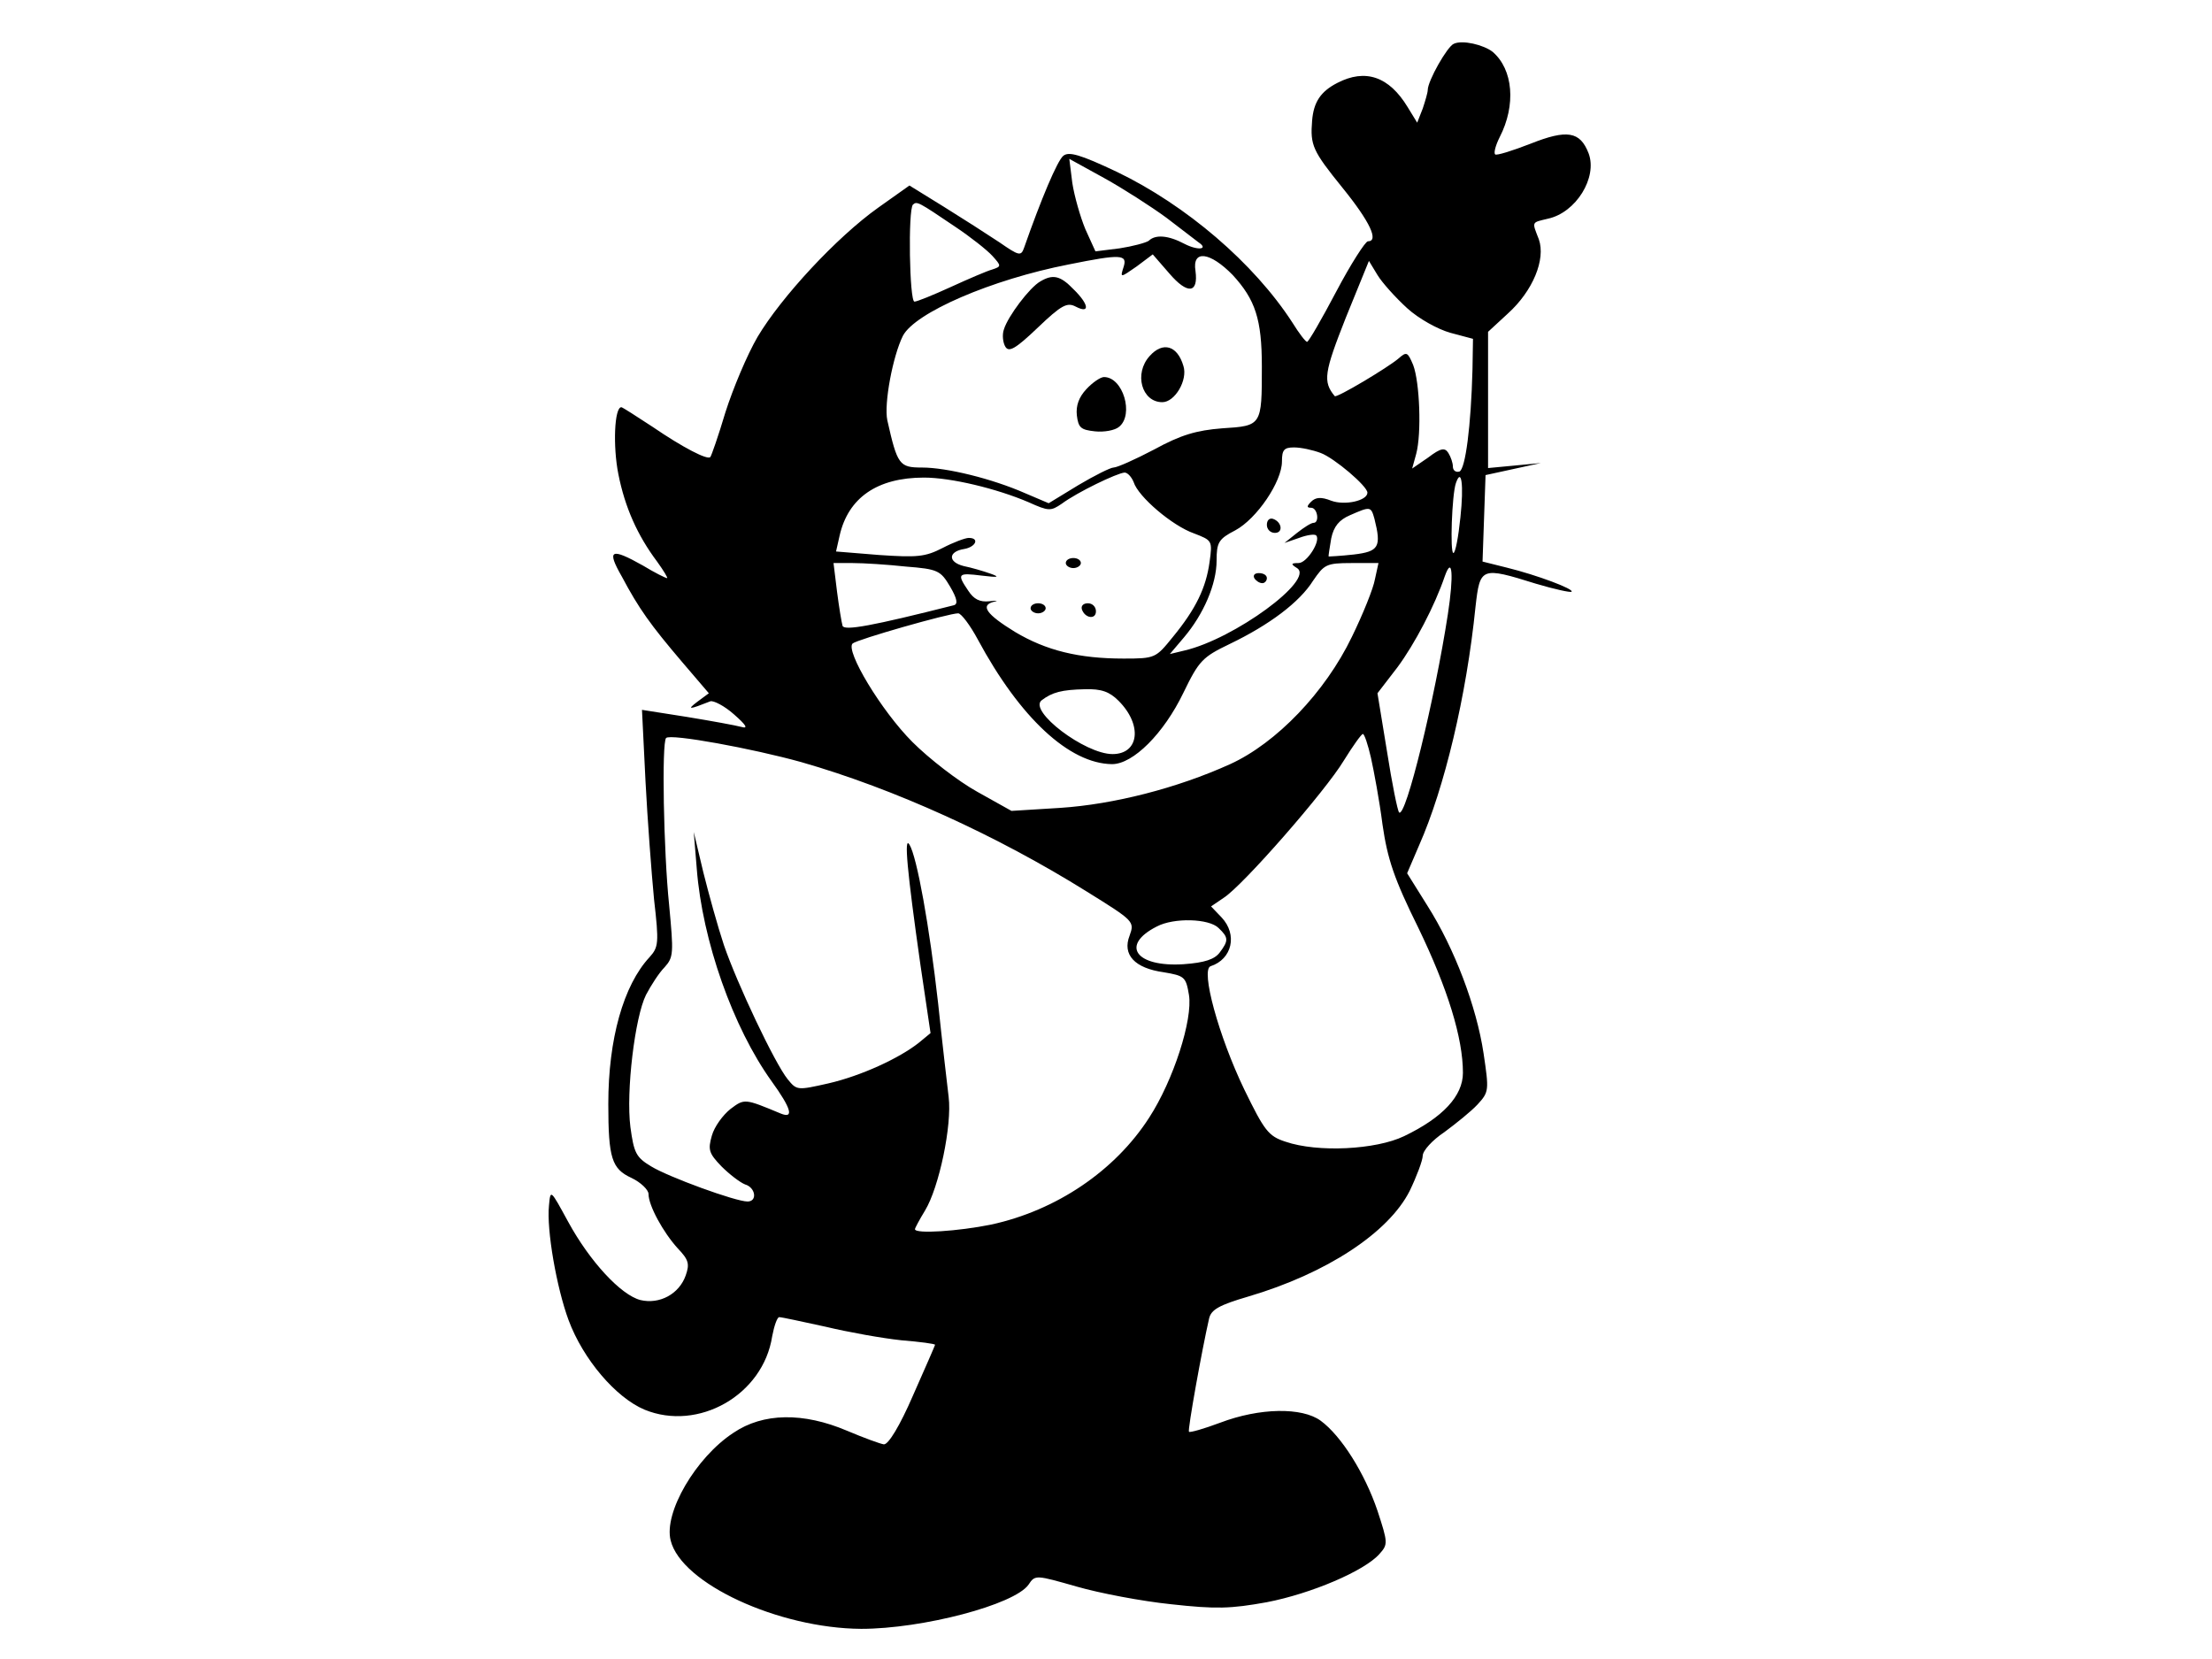<?xml version="1.0" standalone="no"?>
<!DOCTYPE svg PUBLIC "-//W3C//DTD SVG 20010904//EN"
 "http://www.w3.org/TR/2001/REC-SVG-20010904/DTD/svg10.dtd">
<svg version="1.0" xmlns="http://www.w3.org/2000/svg"
 width="440pt" height="330pt" viewBox="0 0 440 330"
 preserveAspectRatio="xMidYMid meet">

<g transform="translate(0,330) scale(0.1,-0.1)"
fill="#000000" stroke="none">
<path d="M2892 3213 c-13 -5 -52 -74 -52 -92 0 -5 -5 -22 -10 -37 l-11 -28
-19 31 c-37 61 -84 77 -140 48 -33 -17 -47 -38 -50 -75 -4 -49 1 -60 60 -133
56 -69 73 -107 51 -107 -5 0 -34 -45 -63 -100 -29 -55 -55 -100 -58 -100 -3 0
-16 17 -29 38 -77 119 -212 234 -349 300 -74 35 -96 41 -107 32 -12 -10 -44
-86 -78 -183 -6 -17 -10 -16 -49 11 -24 16 -74 48 -111 71 l-68 42 -62 -44
c-83 -59 -193 -178 -240 -257 -21 -36 -49 -103 -64 -150 -14 -47 -28 -87 -30
-89 -5 -7 -55 19 -115 60 -32 21 -60 39 -62 39 -14 0 -17 -78 -6 -133 13 -66
38 -122 77 -174 13 -18 22 -33 20 -33 -3 0 -25 11 -48 25 -64 36 -73 32 -42
-22 34 -64 57 -96 120 -170 l53 -62 -23 -17 c-21 -16 -17 -16 26 1 6 2 28 -9
47 -26 24 -21 29 -29 15 -25 -11 3 -60 12 -109 20 l-89 14 7 -142 c4 -77 12
-183 17 -235 10 -87 9 -95 -9 -115 -52 -56 -82 -163 -82 -292 0 -108 7 -129
46 -147 19 -9 34 -24 34 -32 0 -23 29 -76 58 -108 22 -23 24 -31 16 -54 -13
-37 -52 -58 -90 -49 -39 10 -101 77 -144 156 -35 64 -35 65 -38 32 -5 -48 15
-163 39 -228 29 -78 94 -154 151 -178 107 -44 236 29 254 146 4 21 10 38 14
38 5 0 46 -9 92 -19 46 -11 113 -23 151 -27 37 -3 67 -7 67 -9 0 -1 -20 -47
-44 -101 -26 -60 -49 -98 -58 -97 -7 1 -40 13 -73 27 -87 37 -167 36 -226 -4
-75 -49 -139 -159 -125 -214 21 -86 215 -175 379 -176 122 0 305 48 333 88 13
20 15 19 96 -4 45 -13 129 -29 187 -35 90 -10 119 -9 191 4 88 17 194 62 224
96 17 19 17 22 -4 86 -25 74 -72 149 -113 179 -37 27 -121 26 -200 -4 -32 -12
-60 -20 -62 -18 -3 3 26 164 40 225 4 18 20 27 78 44 156 46 279 127 321 210
14 29 26 61 26 70 0 10 19 31 43 47 23 17 53 41 66 55 23 25 23 28 12 102 -14
93 -58 209 -112 294 l-40 64 24 56 c50 113 94 296 112 474 9 79 11 80 120 46
37 -11 69 -18 71 -16 6 5 -68 33 -129 48 l-48 12 3 86 3 86 55 12 55 12 -52
-5 -53 -5 0 136 0 135 39 36 c50 45 76 108 62 148 -14 36 -15 33 18 41 56 12
99 82 81 130 -17 44 -43 48 -116 19 -36 -14 -68 -24 -70 -21 -3 3 1 18 9 34
33 64 27 135 -14 170 -18 14 -60 24 -77 16z m-572 -346 c30 -23 59 -45 64 -49
21 -14 -1 -17 -28 -3 -32 17 -58 19 -71 6 -6 -4 -32 -11 -58 -15 l-48 -6 -20
44 c-10 24 -22 66 -26 92 l-6 48 69 -38 c38 -21 94 -57 124 -79z m-420 -18
c30 -20 63 -46 74 -58 18 -20 18 -21 0 -27 -11 -3 -48 -19 -83 -35 -35 -16
-67 -29 -72 -29 -10 0 -13 183 -3 193 8 7 10 6 84 -44z m335 -80 c-7 -22 -7
-22 26 1 l32 24 33 -38 c36 -42 58 -40 52 5 -7 43 29 38 74 -8 45 -49 58 -88
58 -182 0 -118 0 -118 -79 -123 -51 -4 -82 -13 -135 -42 -38 -20 -74 -36 -81
-36 -6 0 -38 -16 -70 -35 l-59 -36 -47 20 c-66 29 -156 51 -205 51 -45 0 -49
5 -69 94 -7 33 11 128 31 168 24 46 176 112 330 142 104 21 117 20 109 -5z
m564 -82 c23 -21 61 -42 86 -49 l45 -12 -1 -61 c-3 -113 -14 -198 -26 -203 -7
-2 -13 2 -13 10 0 7 -4 19 -9 27 -7 11 -15 10 -40 -9 l-32 -22 8 29 c11 41 7
143 -6 177 -11 26 -13 27 -29 13 -21 -18 -123 -79 -127 -75 -24 29 -21 47 22
156 l46 113 17 -28 c9 -15 36 -45 59 -66z m-172 -288 c27 -10 93 -66 93 -79 0
-16 -45 -26 -72 -16 -20 8 -31 7 -40 -2 -9 -9 -9 -12 0 -12 13 0 17 -30 5 -30
-5 0 -19 -9 -33 -20 l-25 -20 29 10 c16 6 31 8 34 5 10 -10 -18 -55 -35 -55
-15 0 -16 -2 -3 -10 36 -23 -125 -141 -224 -164 l-29 -7 28 33 c39 46 65 106
65 153 0 36 4 43 37 60 43 23 93 97 93 137 0 23 4 28 24 28 14 0 37 -5 53 -11z
m-372 -58 c9 -29 77 -87 120 -102 36 -14 37 -14 31 -57 -7 -51 -27 -93 -73
-149 -34 -42 -35 -43 -98 -43 -89 0 -154 16 -216 53 -57 35 -70 53 -42 60 10
2 6 3 -9 1 -19 -2 -31 4 -42 21 -23 34 -21 36 27 30 33 -4 37 -3 17 4 -14 5
-38 12 -53 15 -32 8 -31 29 1 34 23 4 31 22 9 22 -7 0 -31 -9 -52 -20 -35 -18
-51 -19 -126 -14 l-86 7 7 31 c17 76 75 116 168 116 54 0 145 -22 208 -49 40
-18 44 -18 66 -3 31 23 110 61 125 62 6 0 14 -9 18 -19z m650 -70 c-4 -39 -10
-71 -14 -71 -7 0 -3 116 5 139 11 32 16 -3 9 -68z m-171 -3 c14 -56 9 -65 -41
-71 -27 -3 -49 -4 -50 -4 -1 1 2 17 5 36 5 24 16 37 37 46 41 18 42 18 49 -7z
m-932 -95 c64 -5 69 -8 88 -40 14 -24 16 -35 7 -37 -162 -41 -217 -51 -221
-41 -2 7 -7 37 -11 68 l-7 57 38 0 c22 0 69 -3 106 -7z m933 -25 c-3 -18 -24
-70 -46 -115 -53 -110 -150 -211 -242 -253 -106 -48 -232 -80 -338 -87 l-97
-6 -68 38 c-38 21 -96 66 -129 99 -62 62 -134 182 -119 196 9 8 191 60 210 60
6 0 24 -24 39 -52 84 -156 182 -247 267 -248 42 0 103 61 142 142 31 64 38 71
92 97 79 38 139 83 166 126 22 32 26 35 76 35 l54 0 -7 -32z m145 -70 c-26
-169 -84 -407 -97 -394 -3 3 -14 57 -24 121 l-19 116 40 52 c34 46 74 122 94
181 15 42 18 2 6 -76z m-655 -172 c48 -48 41 -106 -12 -106 -55 0 -168 86
-141 107 21 16 40 21 86 22 33 1 49 -5 67 -23z m-631 -122 c185 -53 389 -146
567 -257 95 -59 96 -60 86 -88 -15 -38 10 -65 68 -73 41 -7 44 -9 50 -45 8
-49 -31 -170 -79 -244 -68 -106 -185 -185 -315 -213 -64 -13 -151 -19 -151 -9
0 2 9 19 20 37 28 46 54 170 47 226 -3 26 -13 110 -21 187 -17 151 -42 291
-57 315 -11 18 -5 -50 22 -240 l20 -135 -23 -19 c-39 -31 -115 -66 -180 -81
-62 -14 -63 -14 -81 8 -26 32 -101 191 -127 267 -12 36 -30 101 -41 145 l-19
80 6 -73 c11 -143 72 -316 149 -423 39 -54 45 -75 18 -64 -72 30 -72 30 -100
9 -15 -12 -32 -35 -37 -53 -8 -28 -6 -35 19 -61 16 -16 37 -32 47 -36 21 -6
25 -34 5 -34 -24 0 -158 49 -192 70 -30 18 -34 27 -41 78 -9 71 9 219 31 263
10 19 26 44 37 55 18 20 18 28 9 124 -11 106 -15 323 -6 332 9 9 172 -21 269
-48z m1133 9 c6 -27 17 -86 23 -133 10 -69 23 -108 71 -205 59 -122 89 -220
89 -289 0 -46 -40 -89 -117 -126 -56 -27 -172 -33 -236 -11 -34 11 -42 22 -82
104 -51 106 -87 238 -67 245 43 14 54 63 22 97 l-21 22 25 17 c38 24 203 213
239 273 18 29 35 53 38 53 3 0 10 -21 16 -47z m-303 -339 c20 -19 20 -25 2
-49 -10 -13 -29 -20 -72 -23 -95 -6 -126 38 -53 75 34 18 104 16 123 -3z"/>
<path d="M2069 2740 c-21 -12 -64 -69 -72 -95 -4 -11 -2 -27 3 -35 7 -11 20
-4 64 38 48 46 59 51 76 42 29 -15 26 5 -5 35 -26 27 -41 30 -66 15z"/>
<path d="M2287 2592 c-32 -35 -16 -92 25 -92 25 0 51 44 42 72 -12 41 -41 49
-67 20z"/>
<path d="M2161 2526 c-15 -16 -21 -33 -19 -52 3 -25 8 -29 36 -32 18 -2 40 2
48 9 30 24 8 99 -30 99 -7 0 -23 -11 -35 -24z"/>
<path d="M2520 2256 c0 -9 7 -16 16 -16 17 0 14 22 -4 28 -7 2 -12 -3 -12 -12z"/>
<path d="M2495 2150 c3 -5 10 -10 16 -10 5 0 9 5 9 10 0 6 -7 10 -16 10 -8 0
-12 -4 -9 -10z"/>
<path d="M2120 2180 c0 -5 7 -10 15 -10 8 0 15 5 15 10 0 6 -7 10 -15 10 -8 0
-15 -4 -15 -10z"/>
<path d="M2050 2090 c0 -5 7 -10 15 -10 8 0 15 5 15 10 0 6 -7 10 -15 10 -8 0
-15 -4 -15 -10z"/>
<path d="M2152 2088 c6 -18 28 -21 28 -4 0 9 -7 16 -16 16 -9 0 -14 -5 -12
-12z"/>
</g>
</svg>
